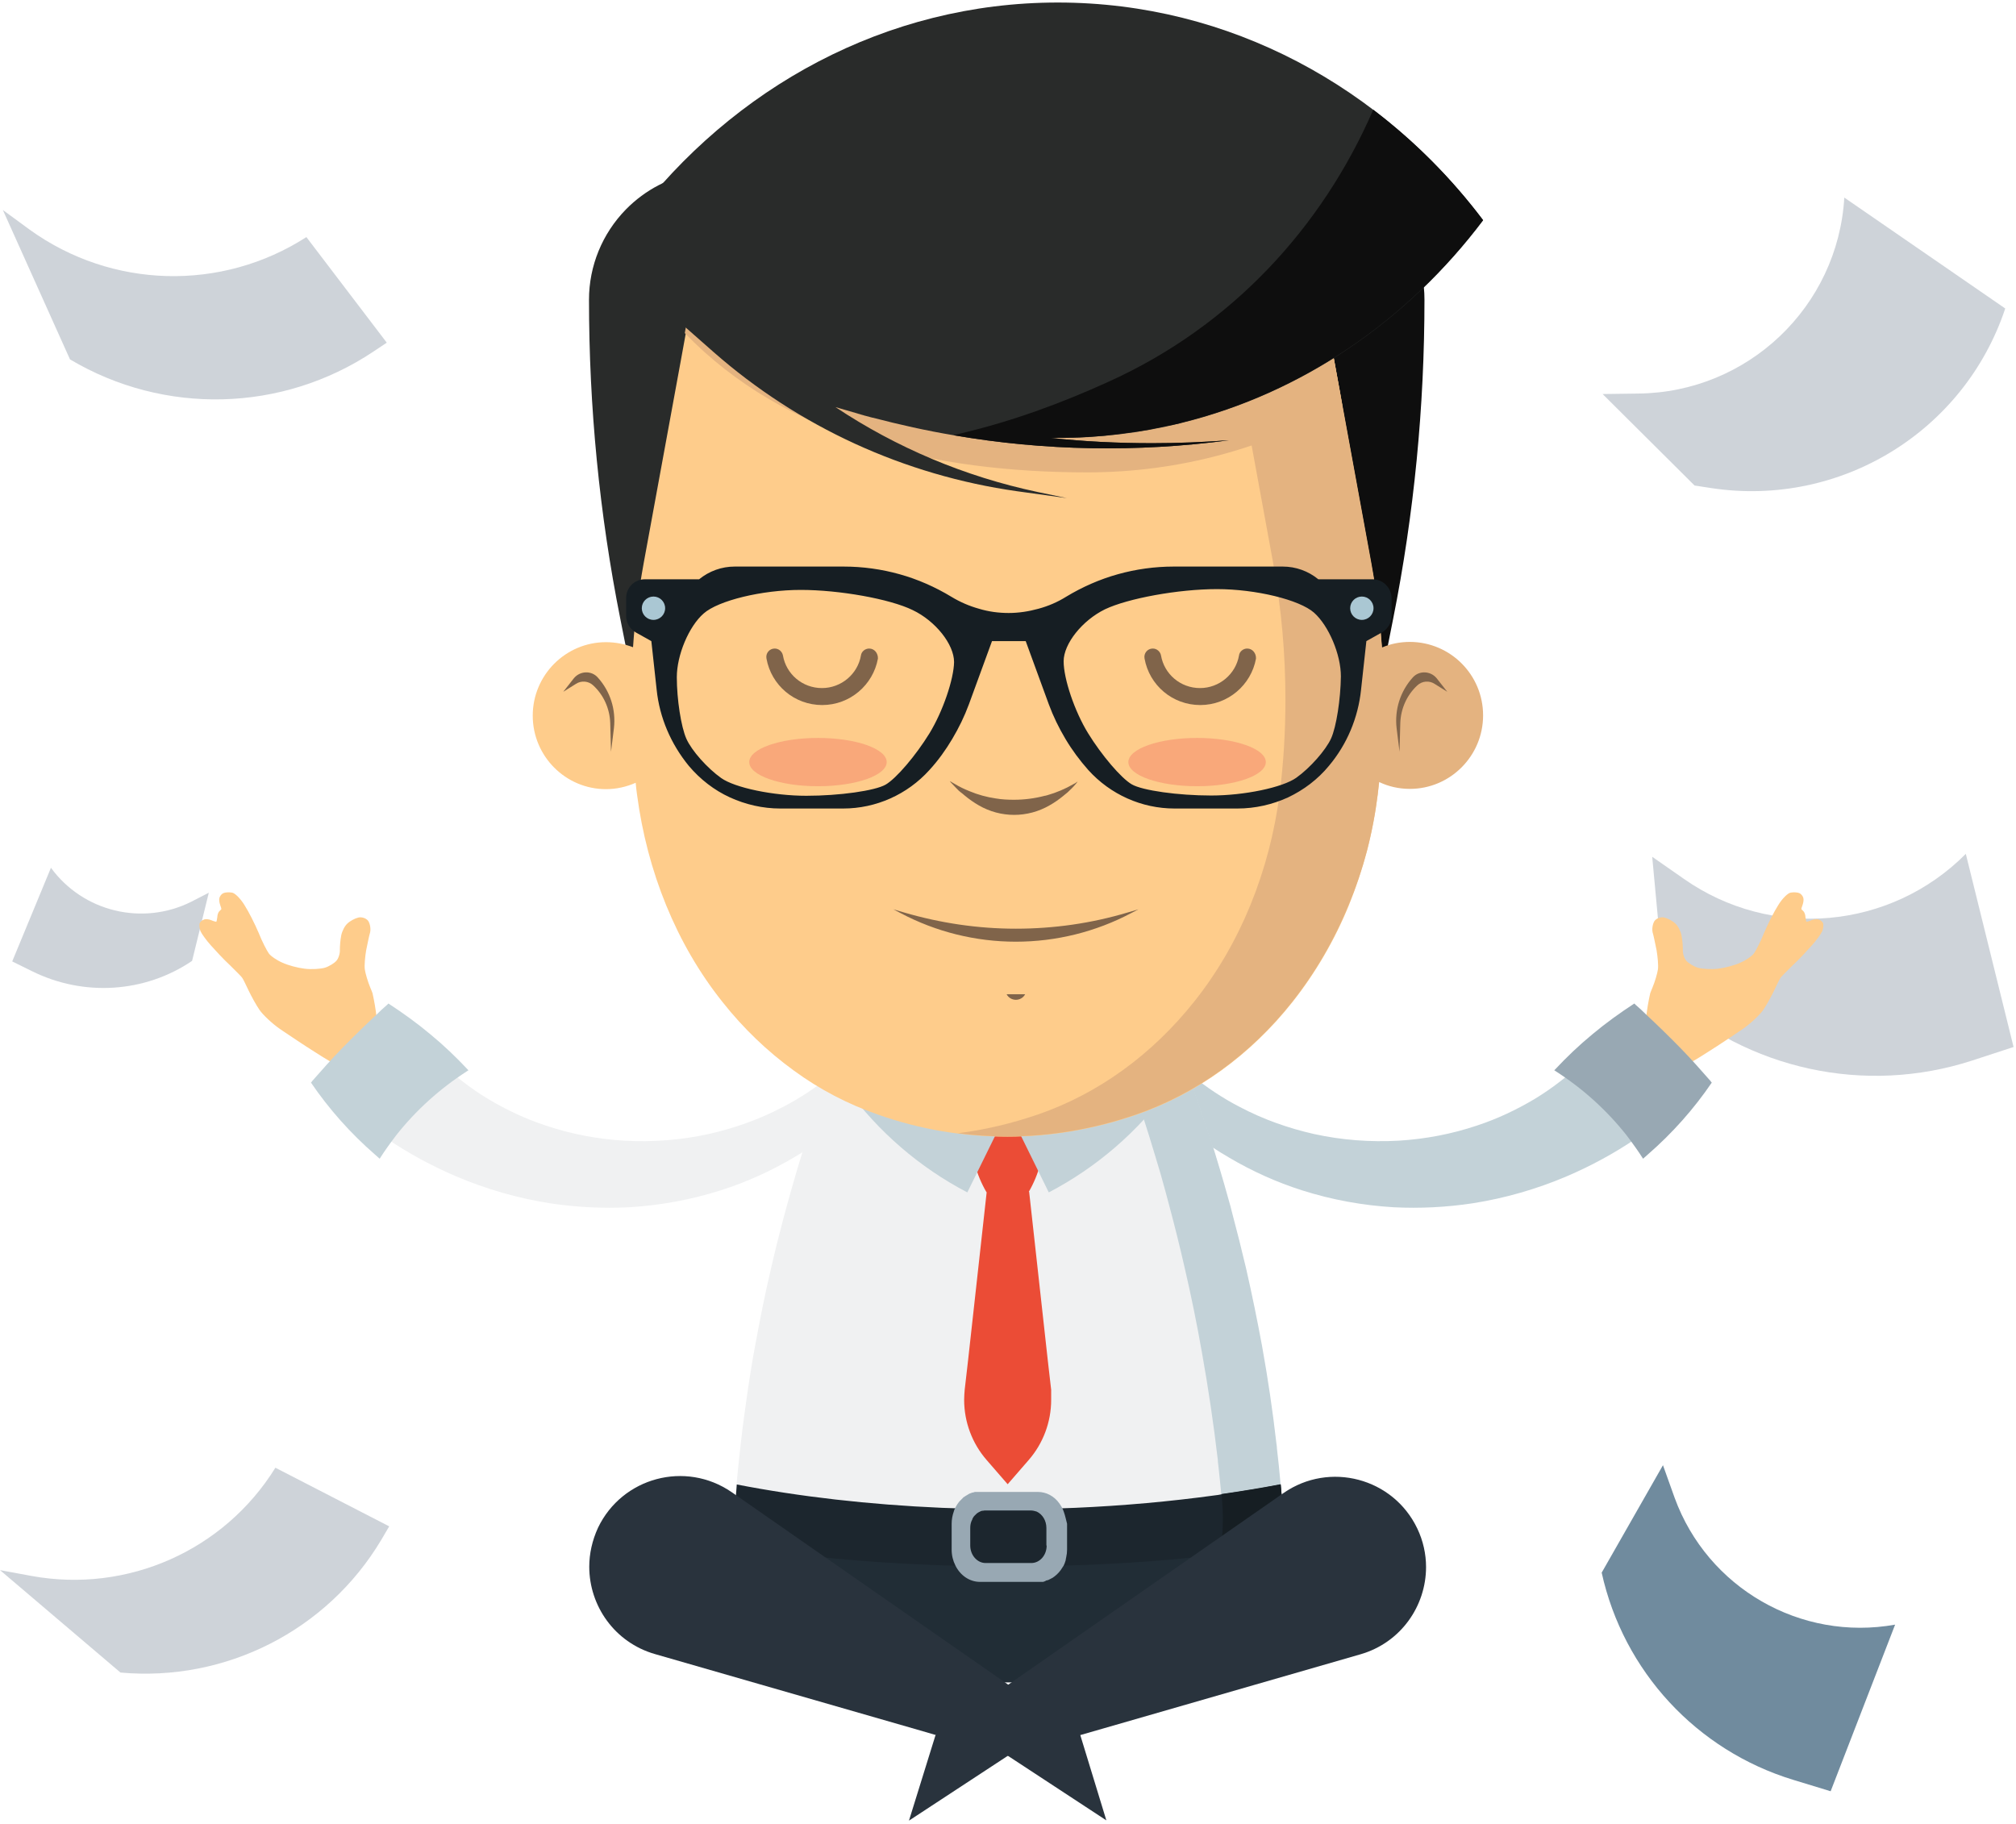 <?xml version="1.0" encoding="UTF-8"?>
<svg width="399px" height="361px" viewBox="0 0 399 361" version="1.1" xmlns="http://www.w3.org/2000/svg" xmlns:xlink="http://www.w3.org/1999/xlink">
    <!-- Generator: Sketch 46.2 (44496) - http://www.bohemiancoding.com/sketch -->
    <title>avatar-middle-light-2</title>
    <desc>Created with Sketch.</desc>
    <defs></defs>
    <g id="Page-1" stroke="none" stroke-width="1" fill="none" fill-rule="evenodd">
        <g id="Artboard" fill-rule="nonzero">
            <g id="avatar-middle-light-2">
                <path d="M41.326,176.689 L38.018,190.184 L38.018,190.184 C28.619,196.538 16.542,197.273 6.355,192.232 L2.417,190.289 L10.083,171.753 L10.083,171.753 C16.437,180.47 28.199,183.305 37.861,178.474 L41.326,176.689 Z" id="Shape" fill="#3C5268" opacity="0.25"></path>
                <path d="M329.129,290 L317,311.266 L317,311.266 C321.306,330.8 335.799,346.447 354.912,352.276 L362.316,354.534 L375.075,321.557 L375.075,321.557 C356.382,324.918 337.951,314.311 331.44,296.457 L329.129,290 Z" id="Shape" fill="#708B9E"></path>
                <path d="M344.906,30 C370.111,35.093 387.964,57.568 387.282,83.297 L387.176,86.763 L371.423,107.032 L370.478,100.101 C367.642,78.572 348.633,62.924 327,64.289 L344.906,30 Z" id="Shape" fill="#3C5268" opacity="0.25" transform="translate(357.15, 68.516) rotate(97) translate(-357.15, -68.516) "></path>
                <path d="M54.505,290.498 L77.032,302.103 L75.457,304.782 C64.745,322.74 44.634,332.927 23.84,331.037 L23.84,331.037 L0,310.766 L6.249,311.921 C25.205,315.387 44.371,306.881 54.505,290.498 L54.505,290.498 Z" id="Shape" fill="#3C5268" opacity="0.25"></path>
                <path d="M327,169.579 L329.521,196.726 L329.521,196.726 C345.955,211.744 369.165,216.785 390.326,209.906 L398.519,207.227 L389.067,169 L389.067,169 C374.154,184.018 350.577,186.118 333.249,173.936 L327,169.579 Z" id="Shape" fill="#3C5268" opacity="0.25"></path>
                <g id="Group" transform="translate(39, 0)">
                    <path d="M0.698,184.337 C0.908,184.81 1.801,186.07 2.693,187.067 C3.586,188.065 5.266,189.903 6.526,191.058 C7.734,192.266 8.889,193.368 8.994,193.63 C9.152,193.84 9.677,194.943 10.202,196.046 C10.727,197.149 11.672,198.881 12.355,199.879 C13.038,200.876 14.928,202.662 16.556,203.764 C18.184,204.867 21.229,206.915 23.33,208.227 C25.43,209.593 27.268,210.643 27.373,210.59 C27.478,210.537 28.633,210.065 30.261,209.382 C30.419,209.224 30.576,209.119 30.786,208.962 C32.676,207.439 34.514,205.391 34.934,204.446 C35.354,203.5 35.564,201.873 35.459,200.77 C35.354,199.877 35.091,198.145 34.724,196.569 C34.566,196.201 34.461,195.834 34.304,195.519 C33.779,194.259 33.306,192.631 33.201,191.843 C33.096,191.055 33.254,189.375 33.464,188.114 C33.727,186.854 34.042,185.226 34.252,184.543 C34.41,183.86 34.252,182.863 33.884,182.285 C33.516,181.76 32.624,181.444 31.941,181.602 C31.258,181.76 30.261,182.285 29.736,182.81 C29.211,183.282 28.686,184.332 28.528,185.173 C28.37,185.961 28.265,187.22 28.265,187.956 C28.318,188.691 28.002,189.689 27.582,190.161 C27.162,190.633 26.164,191.264 25.324,191.526 C24.484,191.788 22.646,191.894 21.333,191.736 C19.968,191.578 17.972,191.053 16.87,190.528 C15.767,190.055 14.56,189.215 14.192,188.69 C13.824,188.165 12.879,186.38 12.197,184.647 C11.462,182.914 10.254,180.499 9.414,179.186 C8.626,177.873 7.471,176.718 6.894,176.666 C6.316,176.561 5.581,176.613 5.214,176.771 C4.846,176.929 4.531,177.349 4.426,177.716 C4.321,178.084 4.426,178.714 4.584,179.134 C4.742,179.554 4.847,179.922 4.794,179.974 C4.741,180.027 4.531,180.237 4.374,180.394 C4.216,180.552 4.006,181.077 4.006,181.549 C3.953,182.022 3.848,182.442 3.796,182.442 C3.743,182.442 3.271,182.337 2.798,182.127 C2.325,181.917 1.643,181.864 1.328,182.022 C0.96,182.127 0.593,182.494 0.488,182.81 C0.435,183.182 0.488,183.865 0.698,184.337 Z" id="Shape" fill="#FECC8B"></path>
                    <path d="M31.416,220.779 C33.359,222.354 35.354,223.877 37.402,225.242 L37.455,225.295 C41.866,228.288 46.434,230.756 51.212,232.804 C57.251,235.376 63.499,237.162 69.853,238.159 C75.051,238.947 80.302,239.209 85.501,238.947 C91.645,238.58 97.736,237.477 103.669,235.587 C108.605,234.012 113.436,231.858 118.057,229.128 C122.678,226.449 127.036,223.194 131.184,219.361 L125.46,212.85 C122.467,215.265 119.316,217.366 115.956,219.098 C111.283,221.566 106.347,223.299 101.253,224.454 C95.739,225.662 90.121,226.082 84.502,225.767 C79.251,225.452 74,224.454 69.012,222.774 C65.021,221.461 61.241,219.676 57.617,217.523 C55.884,216.473 54.204,215.318 52.576,214.057 C50.056,212.114 47.64,209.909 45.435,207.493 C45.382,207.44 45.33,207.388 45.277,207.283 L44.909,206.915 L31.416,220.779 Z" id="Shape" fill="#F0F1F2"></path>
                    <path d="M22.542,214.268 C26.113,219.519 30.366,224.298 35.197,228.499 L36.142,229.339 C37.14,227.764 38.242,226.241 39.398,224.718 C43.336,219.73 48.062,215.476 53.366,212.063 C53.471,212.01 53.576,211.905 53.681,211.853 L53.734,211.853 L53.629,211.748 C51.266,209.228 48.798,206.865 46.173,204.712 C43.548,202.507 40.765,200.511 37.876,198.62 C37.771,198.725 37.718,198.778 37.613,198.883 C36.878,199.513 36.195,200.143 35.513,200.826 C33.15,203.031 30.892,205.237 28.687,207.495 C26.587,209.648 24.644,211.853 22.753,214.006 C22.7,214.11 22.647,214.215 22.542,214.268 Z" id="Shape" fill="#C3D2D8"></path>
                    <path d="M321.636,184.337 C321.427,184.81 320.533,186.07 319.641,187.067 C318.748,188.065 317.068,189.903 315.807,191.058 C314.6,192.266 313.444,193.368 313.34,193.63 C313.182,193.84 312.657,194.943 312.132,196.046 C311.607,197.149 310.662,198.881 309.979,199.879 C309.296,200.876 307.406,202.662 305.778,203.764 C304.15,204.867 301.105,206.915 299.004,208.227 C296.904,209.593 295.066,210.643 294.961,210.59 C294.855,210.537 293.701,210.065 292.073,209.382 C291.915,209.224 291.758,209.119 291.548,208.962 C289.658,207.439 287.82,205.391 287.4,204.446 C286.979,203.5 286.77,201.873 286.875,200.77 C286.979,199.877 287.242,198.145 287.61,196.569 C287.767,196.201 287.873,195.834 288.03,195.519 C288.555,194.259 289.028,192.631 289.134,191.843 C289.238,191.055 289.08,189.375 288.871,188.114 C288.608,186.854 288.292,185.226 288.083,184.543 C287.925,183.86 288.083,182.863 288.45,182.285 C288.817,181.76 289.71,181.444 290.392,181.602 C291.075,181.76 292.073,182.285 292.598,182.81 C293.123,183.282 293.648,184.332 293.805,185.173 C293.963,185.961 294.068,187.22 294.068,187.956 C294.016,188.691 294.331,189.689 294.751,190.161 C295.172,190.633 296.168,191.264 297.009,191.526 C297.849,191.789 299.687,191.894 301,191.736 C302.365,191.578 304.361,191.053 305.463,190.528 C306.566,190.055 307.773,189.215 308.141,188.69 C308.509,188.165 309.454,186.38 310.137,184.647 C310.871,182.914 312.079,180.499 312.92,179.186 C313.708,177.873 314.863,176.718 315.441,176.666 C316.019,176.561 316.754,176.613 317.121,176.771 C317.489,176.929 317.804,177.349 317.909,177.716 C318.015,178.084 317.909,178.714 317.752,179.134 C317.594,179.554 317.489,179.922 317.542,179.974 C317.594,180.027 317.805,180.237 317.962,180.394 C318.12,180.552 318.33,181.077 318.33,181.549 C318.382,182.022 318.487,182.442 318.54,182.442 C318.592,182.442 319.065,182.337 319.537,182.127 C320.01,181.917 320.693,181.864 321.008,182.022 C321.375,182.127 321.743,182.494 321.848,182.81 C321.898,183.182 321.846,183.865 321.636,184.337 Z" id="Shape" fill="#FECC8B"></path>
                    <path d="M290.918,220.779 C288.976,222.354 286.98,223.877 284.933,225.242 L284.879,225.295 C280.469,228.288 275.9,230.756 271.122,232.804 C265.083,235.376 258.835,237.162 252.481,238.159 C247.283,238.947 242.032,239.209 236.833,238.947 C230.69,238.58 224.599,237.477 218.665,235.587 C213.729,234.012 208.898,231.858 204.277,229.128 C199.657,226.449 195.298,223.194 191.15,219.361 L196.874,212.85 C199.868,215.265 203.018,217.366 206.378,219.098 C211.051,221.566 215.988,223.299 221.081,224.454 C226.595,225.662 232.214,226.082 237.832,225.767 C243.083,225.452 248.334,224.454 253.322,222.774 C257.313,221.461 261.094,219.676 264.717,217.523 C266.449,216.473 268.13,215.318 269.758,214.057 C272.278,212.114 274.694,209.909 276.899,207.493 C276.952,207.44 277.003,207.388 277.057,207.283 L277.424,206.915 L290.918,220.779 Z" id="Shape" fill="#C3D2D8"></path>
                    <path d="M299.792,214.268 C296.222,219.519 291.968,224.298 287.137,228.499 L286.191,229.339 C285.194,227.764 284.091,226.241 282.936,224.718 C278.998,219.73 274.272,215.476 268.968,212.063 C268.862,212.01 268.758,211.905 268.653,211.853 L268.599,211.853 L268.705,211.748 C271.068,209.227 273.536,206.864 276.162,204.711 C278.787,202.506 281.571,200.51 284.459,198.619 C284.563,198.724 284.616,198.777 284.722,198.882 C285.457,199.512 286.139,200.142 286.822,200.825 C289.185,203.03 291.442,205.236 293.648,207.494 C295.748,209.647 297.691,211.852 299.581,214.005 C299.635,214.11 299.687,214.215 299.792,214.268 Z" id="Shape" fill="#98A8B3"></path>
                    <path d="M214.937,300.803 C214.937,300.855 214.937,300.855 214.937,300.907 C214.885,301.537 214.779,302.167 214.674,302.745 C214.621,302.955 214.621,303.166 214.57,303.375 C214.516,303.585 214.516,303.795 214.464,304.005 C214.412,304.215 214.411,304.425 214.36,304.635 C214.307,304.845 214.307,305.003 214.254,305.213 C214.254,305.266 214.254,305.266 214.254,305.318 C214.202,305.476 214.202,305.686 214.15,305.843 C214.046,306.421 213.887,306.998 213.729,307.576 C213.729,307.629 213.729,307.629 213.677,307.681 C213.414,308.679 213.152,309.624 212.837,310.569 C212.784,310.674 212.784,310.779 212.733,310.884 C212.679,311.094 212.575,311.305 212.523,311.514 C212.471,311.619 212.471,311.724 212.417,311.83 C212.154,312.513 211.892,313.247 211.629,313.93 C211.576,314.088 211.472,314.297 211.42,314.455 C211.21,314.98 210.947,315.452 210.737,315.977 C210.107,317.29 209.424,318.602 208.637,319.81 C208.164,320.598 207.639,321.385 207.114,322.12 C206.432,323.013 205.749,323.905 205.066,324.745 C204.488,325.428 203.911,326.005 203.282,326.635 C203.124,326.793 202.966,326.951 202.809,327.056 C201.444,328.369 199.973,329.471 198.45,330.469 C198.293,330.573 198.135,330.679 197.925,330.784 C197.558,330.994 197.243,331.204 196.875,331.362 C196.508,331.572 196.193,331.73 195.825,331.887 C195.143,332.255 194.408,332.517 193.672,332.78 L193.672,332.78 C193.672,332.833 193.672,332.938 193.672,332.99 L128.087,332.99 C122.048,330.89 116.587,326.321 112.597,319.81 C111.074,317.343 109.814,314.664 108.816,311.829 C108.658,311.408 108.501,310.988 108.396,310.569 C107.398,307.523 106.716,304.268 106.296,300.96 C106.296,300.907 106.296,300.907 106.296,300.855 L214.938,300.855 L214.938,300.803 L214.937,300.803 Z" id="Shape" fill="#212D36"></path>
                    <path d="M214.937,300.803 C214.937,300.855 214.937,300.855 214.937,300.907 C210.578,301.8 206.063,302.64 201.389,303.323 C200.655,303.428 199.919,303.533 199.184,303.638 C191.623,304.688 183.746,305.423 175.555,305.843 C173.875,305.948 172.194,306.001 170.514,306.053 C167.258,306.157 163.95,306.211 160.59,306.211 C157.229,306.211 153.921,306.158 150.666,306.053 C148.986,306 147.305,305.948 145.625,305.843 C133.338,305.213 121.68,303.848 110.969,301.852 L110.969,301.852 C109.394,301.536 107.818,301.222 106.243,300.906 C106.243,300.853 106.243,300.853 106.243,300.802 L106.296,299.909 C106.454,297.861 106.611,295.813 106.769,293.817 C106.979,291.454 107.242,289.039 107.504,286.676 C107.557,286.361 107.557,285.993 107.609,285.678 C108.029,281.95 108.554,278.274 109.079,274.599 C109.499,271.869 109.919,269.138 110.444,266.408 C111.389,261.262 112.387,256.169 113.595,251.075 C115.118,244.406 116.903,237.79 118.846,231.226 C119.529,228.968 120.211,226.763 120.946,224.504 C121.891,221.563 122.889,218.623 123.939,215.682 C125.304,211.797 126.775,207.963 128.35,204.13 L192.78,204.13 C193.568,206.125 194.355,208.173 195.143,210.169 C195.51,211.167 195.877,212.112 196.246,213.11 C196.561,214.002 196.876,214.843 197.191,215.735 C198.189,218.518 199.134,221.353 200.079,224.189 C200.867,226.552 201.602,228.862 202.285,231.225 C202.915,233.378 203.545,235.478 204.123,237.631 C204.333,238.366 204.543,239.049 204.701,239.784 L204.701,239.784 C205.699,243.512 206.643,247.293 207.537,251.074 C208.692,256.167 209.742,261.26 210.688,266.407 C211.843,272.813 212.788,279.219 213.524,285.677 C213.577,285.993 213.628,286.36 213.628,286.675 C213.891,289.038 214.153,291.401 214.363,293.816 C214.573,295.864 214.73,297.859 214.836,299.908 L214.937,300.803 Z" id="Shape" fill="#F0F1F2"></path>
                    <path d="M214.937,300.803 C214.937,300.855 214.937,300.855 214.937,300.907 C211.209,301.695 207.323,302.43 203.332,303.007 C203.017,298.649 202.597,294.29 202.124,289.985 C202.071,289.617 202.02,289.25 202.02,288.882 C201.18,281.74 200.13,274.651 198.869,267.616 C197.871,261.945 196.716,256.273 195.403,250.655 C194.457,246.507 193.407,242.306 192.305,238.21 L192.305,238.21 C192.095,237.422 191.884,236.635 191.674,235.847 C191.044,233.484 190.361,231.121 189.627,228.758 C188.839,226.133 188.052,223.56 187.211,220.987 C186.214,217.889 185.111,214.738 184.008,211.64 C183.641,210.695 183.326,209.698 182.958,208.752 C182.538,207.649 182.17,206.599 181.751,205.497 L181.226,204.184 L192.883,204.184 C193.671,206.179 194.458,208.227 195.246,210.223 C195.613,211.22 195.981,212.165 196.349,213.164 C196.664,214.057 196.98,214.897 197.295,215.789 C198.293,218.572 199.237,221.408 200.183,224.243 C200.971,226.606 201.706,228.916 202.388,231.279 C203.019,233.432 203.648,235.532 204.226,237.685 C204.436,238.42 204.647,239.103 204.804,239.838 L204.804,239.838 C205.802,243.567 206.747,247.347 207.64,251.128 C208.796,256.221 209.846,261.315 210.791,266.461 C211.947,272.867 212.891,279.273 213.627,285.732 C213.68,286.047 213.731,286.415 213.731,286.73 C214.256,291.14 214.624,295.552 214.939,299.962 L214.939,300.803 L214.937,300.803 Z" id="Shape" fill="#C3D2D8"></path>
                    <path d="M214.937,300.803 C214.937,300.855 214.937,300.855 214.937,300.907 C214.937,301.117 214.885,301.328 214.885,301.537 C214.832,301.957 214.779,302.378 214.727,302.745 C214.675,303.166 214.623,303.586 214.517,303.953 C214.464,304.111 214.464,304.32 214.413,304.478 C214.361,304.636 214.361,304.793 214.309,304.95 C214.255,305.108 214.255,305.318 214.203,305.475 C214.15,305.685 214.099,305.895 214.046,306.105 C211.315,306.525 208.532,306.893 205.697,307.26 C204.594,307.418 203.544,307.523 202.441,307.68 C193.987,308.678 185.218,309.36 176.134,309.728 C171.829,309.886 167.417,309.991 163.007,310.043 C162.219,310.043 161.432,310.043 160.644,310.043 C155.393,310.043 150.247,309.938 145.154,309.728 C131.764,309.203 119.004,307.943 107.19,306.157 C106.822,304.424 106.507,302.691 106.297,300.906 C106.297,300.854 106.297,300.854 106.297,300.802 L106.35,299.909 C106.508,297.861 106.665,295.813 106.823,293.817 C119.268,296.233 132.973,297.808 147.465,298.438 C151.77,298.596 156.182,298.701 160.645,298.701 C160.96,298.701 161.275,298.701 161.538,298.701 L161.538,298.701 C165.686,298.701 169.729,298.596 173.772,298.438 C183.382,298.017 192.623,297.178 201.445,295.97 C201.865,295.917 202.337,295.865 202.758,295.76 L202.758,295.76 C206.749,295.182 210.634,294.552 214.467,293.817 C214.677,295.865 214.835,297.86 214.94,299.909 L214.937,300.803 L214.937,300.803 Z" id="Shape" fill="#1C262E"></path>
                    <path d="M171.564,299.281 C171.354,298.598 170.986,298.021 170.618,297.496 C169.62,296.131 168.098,295.291 166.417,295.291 L154.813,295.291 C154.76,295.291 154.708,295.291 154.655,295.291 C154.602,295.291 154.551,295.291 154.497,295.291 C154.444,295.291 154.392,295.291 154.339,295.291 C154.287,295.291 154.234,295.291 154.234,295.291 L154.181,295.291 C154.128,295.291 154.076,295.291 154.076,295.291 C154.023,295.291 154.023,295.291 153.971,295.291 C153.918,295.291 153.866,295.291 153.813,295.344 C153.655,295.396 153.498,295.396 153.34,295.449 C153.287,295.449 153.236,295.501 153.236,295.501 C153.183,295.501 153.131,295.554 153.078,295.554 C152.974,295.607 152.868,295.607 152.815,295.658 C152.71,295.711 152.657,295.763 152.552,295.816 L152.552,295.816 C152.448,295.868 152.394,295.92 152.289,295.974 C152.185,296.026 152.131,296.079 152.026,296.132 L152.026,296.132 C151.973,296.184 151.868,296.237 151.816,296.29 C151.816,296.29 151.816,296.29 151.763,296.29 C151.71,296.342 151.605,296.395 151.553,296.5 C151.5,296.552 151.448,296.605 151.395,296.658 L151.395,296.658 C151.342,296.71 151.342,296.71 151.29,296.763 C151.132,296.921 151.027,297.026 150.87,297.183 C150.817,297.235 150.765,297.341 150.712,297.393 L150.712,297.393 C150.554,297.603 150.397,297.813 150.292,298.023 C150.082,298.391 149.872,298.758 149.767,299.178 C149.504,299.913 149.347,300.753 149.347,301.594 L149.347,306.687 C149.347,307.842 149.61,308.892 150.082,309.838 C151.027,311.781 152.865,313.094 154.965,313.094 L166.57,313.094 C166.674,313.094 166.78,313.094 166.833,313.094 C166.886,313.094 166.99,313.094 167.043,313.094 C167.096,313.094 167.147,313.094 167.252,313.094 C167.306,313.094 167.306,313.094 167.358,313.094 C167.41,313.094 167.515,313.094 167.568,313.042 C167.621,313.042 167.672,313.042 167.725,312.989 C167.778,312.989 167.831,312.989 167.831,312.937 C167.884,312.937 167.936,312.937 167.936,312.885 C167.989,312.885 167.989,312.885 168.04,312.832 C168.094,312.832 168.146,312.779 168.25,312.779 C168.303,312.779 168.408,312.726 168.46,312.726 C168.513,312.674 168.618,312.674 168.67,312.622 C168.723,312.569 168.827,312.569 168.88,312.517 C168.933,312.464 169.037,312.464 169.089,312.412 C169.143,312.359 169.247,312.307 169.299,312.307 C169.352,312.255 169.457,312.202 169.509,312.149 C169.561,312.096 169.613,312.096 169.667,312.044 C170.297,311.572 170.874,310.941 171.295,310.206 C171.348,310.154 171.348,310.101 171.399,310.048 C171.45,309.995 171.452,309.943 171.505,309.89 C171.662,309.574 171.768,309.312 171.872,308.945 C171.925,308.84 171.925,308.787 171.925,308.682 C171.925,308.577 171.978,308.524 171.978,308.419 C171.978,308.314 172.032,308.261 172.032,308.156 C172.139,307.684 172.192,307.211 172.192,306.686 L172.192,301.593 C171.984,300.803 171.827,300.016 171.564,299.281 Z M168.151,305.897 C168.151,307.84 166.786,309.363 165.105,309.363 L156.073,309.363 C154.393,309.363 153.027,307.788 153.027,305.897 L153.027,302.484 C153.027,302.012 153.08,301.592 153.237,301.171 C153.237,301.118 153.29,301.013 153.342,300.961 L153.342,300.908 C153.395,300.855 153.395,300.804 153.447,300.698 C153.447,300.698 153.447,300.698 153.447,300.645 C153.5,300.593 153.5,300.541 153.552,300.435 C153.605,300.382 153.605,300.33 153.657,300.277 C153.71,300.172 153.762,300.119 153.867,300.014 C153.92,299.961 153.92,299.909 153.972,299.909 C153.972,299.909 153.972,299.856 154.025,299.856 C154.078,299.804 154.129,299.752 154.183,299.698 L154.183,299.698 C154.236,299.646 154.288,299.593 154.341,299.54 C154.551,299.382 154.761,299.277 154.971,299.172 L154.971,299.172 C155.024,299.172 155.076,299.12 155.076,299.12 C155.18,299.067 155.339,299.015 155.443,299.015 C155.496,299.015 155.496,299.015 155.548,299.015 C155.653,299.015 155.758,298.963 155.864,298.963 C155.917,298.963 155.969,298.963 156.022,298.963 L165.054,298.963 C165.421,298.963 165.789,299.067 166.157,299.173 C167.313,299.698 168.1,300.958 168.1,302.429 L168.1,305.895 L168.151,305.897 L168.151,305.897 Z" id="Shape" fill="#98A8B3"></path>
                    <path d="M214.937,300.803 C214.937,300.855 214.937,300.855 214.937,300.907 C214.937,301.117 214.885,301.328 214.885,301.537 C214.832,301.957 214.779,302.378 214.727,302.745 C214.675,303.166 214.623,303.586 214.517,303.953 C214.464,304.111 214.464,304.32 214.413,304.478 C214.361,304.636 214.361,304.793 214.309,304.95 C214.255,305.108 214.255,305.318 214.203,305.475 C214.15,305.685 214.099,305.895 214.046,306.105 C211.315,306.525 208.532,306.893 205.697,307.26 C204.594,307.418 203.544,307.523 202.441,307.68 C203.072,303.899 203.176,300.066 202.809,296.233 L202.757,295.708 L202.757,295.708 C206.748,295.13 210.633,294.5 214.466,293.765 C214.676,295.813 214.834,297.808 214.939,299.856 L214.937,300.803 L214.937,300.803 Z" id="Shape" fill="#161E23"></path>
                    <path d="M167.678,224.402 C167.678,228.445 166.628,232.436 164.58,235.954 L156.231,235.954 C154.184,232.436 153.133,228.445 153.133,224.402 C153.133,223.772 153.186,223.142 153.238,222.511 L153.238,222.353 L160.431,219.78 L167.625,222.353 L167.625,222.511 C167.678,223.142 167.678,223.772 167.678,224.402 Z" id="Shape" fill="#EB4C36"></path>
                    <path d="M160.59,219.781 L168.571,236.006 L168.571,236.006 C178.023,231.07 186.162,224.034 192.463,215.422 L195.299,211.484 L160.59,219.781 Z" id="Shape" fill="#C3D2D8"></path>
                    <path d="M160.432,219.781 L152.451,236.006 L152.451,236.006 C142.999,231.07 134.86,224.034 128.559,215.422 L125.723,211.484 L160.432,219.781 Z" id="Shape" fill="#C3D2D8"></path>
                    <path d="M169.044,277.069 C169.044,281.427 167.469,285.68 164.581,288.989 L160.433,293.767 L156.285,288.989 C153.397,285.68 151.822,281.428 151.822,277.069 C151.822,276.386 151.875,275.756 151.927,275.074 L152.399,270.978 L152.609,269.14 L156.285,235.901 L160.486,235.008 L164.687,235.901 L168.363,269.14 L168.572,270.978 L169.045,275.074 C169.044,275.756 169.044,276.439 169.044,277.069 Z" id="Shape" fill="#EB4C36"></path>
                    <path d="M243.24,310.15 C243.24,317.869 238.252,325.115 230.27,327.425 L179.283,342.128 L174.715,343.441 L173.612,343.757 L160.432,347.538 L140.899,360.35 L146.15,343.442 L160.433,333.518 L215.043,295.501 C224.128,289.2 236.73,292.508 241.508,302.537 C242.663,304.952 243.24,307.577 243.24,310.15 Z" id="Shape" fill="#29333D"></path>
                    <path d="M179.966,360.297 L160.432,347.485 L146.149,343.389 L145.624,343.231 L142.001,342.181 L90.594,327.373 C82.613,325.063 77.624,317.816 77.624,310.097 C77.624,307.525 78.202,304.899 79.357,302.379 C84.135,292.402 96.685,289.042 105.822,295.343 L160.432,333.36 L174.557,343.179 L174.767,343.284 L179.966,360.297 Z" id="Shape" fill="#29333D"></path>
                    <g transform="translate(66, 0)">
                        <path d="M56.888,69.551 L56.888,40.566 L48.329,36.365 C38.457,31.534 26.59,33.582 18.871,41.458 L18.871,41.458 C14.198,46.236 11.572,52.643 11.572,59.311 L11.572,59.311 C11.572,80.525 13.62,101.686 17.768,122.48 L20.236,134.925 L56.888,69.551 Z" id="Shape" fill="#292B2A"></path>
                        <path d="M131.556,69.551 L131.556,40.566 L140.115,36.365 C150.039,31.534 161.906,33.582 169.626,41.458 L169.626,41.458 C174.299,46.236 176.925,52.643 176.925,59.311 L176.925,59.311 C176.925,80.525 174.877,101.686 170.728,122.48 L168.261,134.925 L131.556,69.551 Z" id="Shape" fill="#0E0E0E"></path>
                        <path d="M168.838,138.496 C168.838,144.745 168.47,150.993 167.682,157.189 C167.367,159.709 166.948,162.23 166.423,164.698 C166.16,165.906 165.898,167.113 165.582,168.321 C164.585,172.05 163.377,175.672 161.96,179.19 C159.124,186.121 155.343,192.58 150.827,198.303 C142.531,208.805 131.819,216.524 119.952,220.62 C111.603,223.508 102.991,224.978 94.379,224.978 C85.767,224.978 77.103,223.56 68.807,220.62 C62.873,218.572 57.202,215.632 52.056,211.851 C46.858,208.07 42.132,203.555 37.983,198.304 C33.415,192.58 29.686,186.122 26.851,179.191 C24.015,172.26 22.073,164.856 21.075,157.242 C20.97,156.454 20.865,155.667 20.812,154.932 C19.027,155.72 17.031,156.192 14.931,156.192 C6.95,156.192 0.438,149.681 0.438,141.647 C0.438,133.613 6.949,127.102 14.931,127.102 C16.821,127.102 18.607,127.47 20.287,128.1 C20.655,122.534 21.39,117.02 22.387,111.507 L29.791,71.127 L30.736,65.929 L31.156,63.671 L157.651,63.671 L160.172,77.481 L160.645,80.211 L166.368,111.559 C168.05,120.433 168.838,129.465 168.838,138.496 Z" id="Shape" fill="#FECC8B"></path>
                        <path d="M188.529,141.594 C188.529,149.628 182.018,156.139 174.036,156.139 C171.882,156.139 169.782,155.666 167.944,154.774 C167.84,155.562 167.787,156.402 167.681,157.189 C166.736,164.855 164.793,172.259 161.905,179.138 C159.071,186.069 155.289,192.528 150.774,198.251 C142.477,208.753 131.766,216.472 119.898,220.568 C111.55,223.456 102.938,224.927 94.326,224.927 C91.07,224.927 87.815,224.717 84.612,224.297 C89.967,223.614 95.271,222.354 100.469,220.568 C112.337,216.472 122.996,208.753 131.345,198.251 C135.913,192.528 139.642,186.069 142.476,179.138 C145.312,172.207 147.255,164.803 148.252,157.189 C149.04,150.993 149.408,144.744 149.408,138.496 C149.408,129.464 148.62,120.433 146.993,111.506 L138.224,63.617 L157.653,63.617 L166.423,111.506 C167.42,117.02 168.103,122.586 168.523,128.152 C170.255,127.417 172.093,127.049 174.089,127.049 C182.07,127.102 188.529,133.561 188.529,141.594 Z" id="Shape" fill="#E4B380"></path>
                        <ellipse id="Oval" fill="#F5846B" opacity="0.5" cx="131.924" cy="150.836" rx="13.6" ry="4.778"></ellipse>
                        <ellipse id="Oval" fill="#F5846B" opacity="0.5" cx="56.888" cy="150.836" rx="13.6" ry="4.778"></ellipse>
                        <path d="M171.989,148.788 L171.411,144.115 C170.99,140.439 172.145,136.816 174.614,134.086 L174.614,134.086 C175.874,132.668 178.132,132.773 179.34,134.244 L181.44,136.922 L178.919,135.347 C177.869,134.664 176.452,134.769 175.506,135.662 L175.506,135.662 C173.458,137.552 172.251,140.23 172.145,143.066 L171.989,148.788 Z" id="Shape" fill="#80644A"></path>
                        <path d="M15.93,148.788 L16.508,144.115 C16.928,140.439 15.773,136.816 13.305,134.086 L13.305,134.086 C12.045,132.668 9.787,132.773 8.579,134.244 L6.479,136.922 L8.999,135.347 C10.049,134.664 11.467,134.769 12.412,135.662 L12.412,135.662 C14.46,137.552 15.668,140.23 15.773,143.066 L15.93,148.788 Z" id="Shape" fill="#80644A"></path>
                        <path d="M160.647,80.158 C145.576,88.665 128.458,93.495 110.238,93.495 C79.677,93.495 50.482,86.564 30.528,65.927 L30.948,63.669 L157.654,63.669 L160.175,77.479 L160.647,80.158 Z" id="Shape" fill="#E4B380"></path>
                        <path d="M104.356,86.669 C103.883,86.669 103.411,86.669 102.886,86.669 C109.607,87.404 116.328,87.719 123.102,87.719 C128.143,87.719 133.183,87.509 138.224,87.141 C120.056,89.556 101.677,89.241 83.72,86.143 C78.364,85.25 73.008,84.043 67.757,82.677 C67.757,82.677 67.757,82.677 67.704,82.677 C66.706,82.414 65.709,82.152 64.711,81.837 L60.353,80.577 C72.43,88.611 85.978,94.334 100.365,97.38 L106.141,98.588 L96.269,97.223 C74.005,94.072 53.106,84.516 36.199,69.655 L30.475,64.614 L30.475,64.614 C26.379,61.148 22.546,57.263 19.133,52.799 C18.818,52.431 20.446,43.977 20.131,43.61 C40.031,17.303 70.382,0.5 104.355,0.5 C138.381,0.5 168.731,17.303 188.528,43.61 C173.615,63.406 152.716,77.846 128.772,83.727 C120.949,85.672 112.758,86.669 104.356,86.669 Z" id="Shape" fill="#292B2A"></path>
                        <path d="M67.757,82.679 C65.289,82.049 62.821,81.366 60.406,80.631 L64.764,81.891 C65.762,82.154 66.76,82.416 67.757,82.679 Z" id="Shape" fill="#292B2A"></path>
                        <path d="M104.356,86.669 C103.883,86.669 103.411,86.669 102.886,86.669 C109.607,87.404 116.328,87.719 123.102,87.719 C128.143,87.719 133.183,87.509 138.224,87.141 C120.056,89.556 101.677,89.241 83.72,86.143 L85.4,85.723 C95.167,83.413 104.881,79.894 114.438,75.536 C138.697,64.562 156.655,45.08 166.79,21.714 C174.929,27.91 182.28,35.261 188.529,43.558 C173.616,63.354 152.717,77.794 128.773,83.675 L128.773,83.675 C128.72,83.675 128.72,83.675 128.668,83.728 C128.458,83.781 128.247,83.833 128.037,83.886 C127.774,83.939 127.565,83.991 127.303,84.044 C127.145,84.097 126.935,84.149 126.778,84.149 C126.568,84.202 126.41,84.254 126.199,84.254 C126.042,84.307 125.832,84.307 125.674,84.359 C125.517,84.412 125.307,84.412 125.149,84.464 C125.096,84.464 124.992,84.517 124.94,84.517 C124.782,84.57 124.572,84.57 124.415,84.622 C123.994,84.727 123.522,84.78 123.102,84.885 C122.839,84.938 122.577,84.99 122.367,85.043 C122.157,85.096 121.894,85.148 121.684,85.148 C121.421,85.201 121.106,85.253 120.844,85.306 C120.634,85.359 120.423,85.359 120.214,85.411 C120.16,85.411 120.108,85.411 120.056,85.411 C119.793,85.464 119.583,85.464 119.321,85.516 C118.533,85.621 117.798,85.726 117.011,85.831 C116.748,85.884 116.486,85.884 116.223,85.936 C115.96,85.989 115.698,85.989 115.435,86.041 C115.226,86.041 115.015,86.094 114.805,86.094 C114.49,86.147 114.175,86.147 113.913,86.199 C113.755,86.199 113.597,86.252 113.44,86.252 C112.547,86.305 111.707,86.41 110.815,86.462 C110.657,86.462 110.5,86.462 110.342,86.515 C110.184,86.515 110.079,86.515 109.921,86.515 C109.081,86.568 108.241,86.62 107.349,86.62 C107.139,86.62 106.981,86.62 106.77,86.62 C105.932,86.669 105.144,86.669 104.356,86.669 Z" id="Shape" fill="#0E0E0E"></path>
                        <path d="M116.959,85.934 C117.747,85.829 118.482,85.724 119.269,85.619 C118.481,85.724 117.746,85.829 116.959,85.934 Z" id="Shape" fill="#0E0E0E"></path>
                        <path d="M166.686,114.657 L155.922,114.657 C153.926,113.029 151.459,112.137 148.886,112.137 L127.305,112.137 C123.524,112.137 119.796,112.662 116.224,113.66 C112.654,114.658 109.189,116.18 105.985,118.123 C104.305,119.173 102.467,119.961 100.525,120.486 C98.634,121.011 96.639,121.326 94.643,121.326 C92.648,121.326 90.652,121.063 88.762,120.486 C86.872,119.961 85.034,119.173 83.302,118.123 C80.098,116.18 76.633,114.657 73.063,113.66 C69.492,112.662 65.764,112.137 61.983,112.137 L40.4,112.137 C37.827,112.137 35.359,113.03 33.364,114.657 L22.6,114.657 C20.552,114.657 18.924,116.337 18.924,118.333 L18.924,121.904 C18.924,123.269 19.659,124.477 20.814,125.16 L23.912,126.893 L24.962,136.502 C25.54,142.068 27.798,147.266 31.316,151.572 C33.574,154.25 36.357,156.403 39.455,157.821 C42.553,159.239 45.966,160.026 49.432,160.026 L61.877,160.026 C68.388,160.026 74.584,157.243 78.943,152.412 C80.676,150.522 82.147,148.474 83.459,146.268 C84.772,144.063 85.874,141.805 86.767,139.389 L91.335,126.892 L98.004,126.892 L102.572,139.389 C103.465,141.804 104.568,144.062 105.881,146.268 C107.194,148.473 108.717,150.521 110.397,152.412 C114.756,157.243 120.951,160.026 127.463,160.026 L139.908,160.026 C143.426,160.026 146.839,159.238 149.937,157.821 C153.035,156.351 155.818,154.25 158.023,151.572 C161.593,147.319 163.799,142.068 164.377,136.502 L165.427,126.893 L168.525,125.16 C169.68,124.477 170.415,123.27 170.415,121.904 L170.415,118.333 C170.361,116.337 168.733,114.657 166.686,114.657 Z M78.942,145.165 C76.264,149.523 72.378,154.092 70.278,155.299 C68.178,156.507 61.142,157.504 54.578,157.504 C48.067,157.504 40.453,155.929 37.722,153.986 C34.991,152.043 31.893,148.578 30.843,146.215 C29.793,143.852 28.953,138.391 28.953,134.033 C28.953,129.675 31.316,124.004 34.256,121.431 C37.144,118.858 45.808,116.758 53.475,116.758 C61.142,116.758 71.118,118.543 75.634,120.749 C80.15,122.902 83.826,127.523 83.826,131.041 C83.773,134.401 81.62,140.807 78.942,145.165 Z M158.441,146.163 C157.391,148.473 154.293,151.992 151.562,153.934 C148.832,155.877 141.218,157.452 134.706,157.452 C128.142,157.452 121.106,156.454 119.006,155.247 C116.906,154.039 113.02,149.471 110.342,145.113 C107.664,140.755 105.512,134.349 105.512,130.883 C105.512,127.417 109.188,122.797 113.703,120.591 C118.219,118.438 128.196,116.6 135.862,116.6 C143.528,116.6 152.192,118.7 155.08,121.273 C157.968,123.846 160.385,129.517 160.385,133.875 C160.331,138.339 159.491,143.852 158.441,146.163 Z" id="Shape" fill="#161E23"></path>
                        <circle id="Oval" fill="#AAC7D3" cx="24.332" cy="120.381" r="2.31"></circle>
                        <circle id="Oval" fill="#AAC7D3" cx="164.532" cy="120.381" r="2.31"></circle>
                        <path d="M108.295,154.669 L108.295,154.669 C108.19,154.827 108.085,154.932 107.98,155.089 C107.455,155.719 106.877,156.297 106.3,156.822 C106.09,156.98 105.932,157.137 105.721,157.295 C105.617,157.4 105.512,157.453 105.406,157.558 C104.566,158.241 103.674,158.871 102.728,159.396 C98.37,161.916 93.066,161.916 88.708,159.396 C87.71,158.818 86.817,158.188 85.925,157.453 C85.662,157.243 85.4,156.98 85.084,156.77 C84.979,156.665 84.874,156.612 84.769,156.507 C84.296,156.034 83.824,155.562 83.351,155.037 C83.246,154.932 83.141,154.827 83.036,154.669 L83.036,154.616 L83.561,154.931 L83.928,155.141 C84.874,155.719 85.871,156.191 86.921,156.611 C88.549,157.294 90.282,157.766 92.067,158.029 C93.275,158.239 94.483,158.292 95.69,158.292 C97.738,158.292 99.786,158.029 101.781,157.504 L101.835,157.504 C101.992,157.451 102.098,157.451 102.255,157.399 C104.093,156.874 105.826,156.139 107.453,155.194 L107.768,155.036 L108.295,154.669 Z" id="Shape" fill="#80644A"></path>
                        <path d="M141.848,128.362 C141.06,128.362 140.325,128.94 140.22,129.727 C139.589,133.403 136.334,136.186 132.501,136.186 C128.616,136.186 125.412,133.403 124.783,129.727 C124.625,128.939 123.943,128.362 123.155,128.362 L123.155,128.362 C122.105,128.362 121.317,129.307 121.527,130.357 C122.472,135.608 127.041,139.546 132.554,139.546 C138.068,139.546 142.635,135.555 143.581,130.357 C143.633,129.307 142.898,128.362 141.848,128.362 L141.848,128.362 Z" id="Shape" fill="#80644A"></path>
                        <path d="M67.022,128.362 C66.234,128.362 65.499,128.94 65.394,129.727 C64.764,133.403 61.508,136.186 57.675,136.186 C53.789,136.186 50.586,133.403 49.956,129.727 C49.798,128.939 49.116,128.362 48.328,128.362 L48.328,128.362 C47.278,128.362 46.49,129.307 46.7,130.357 C47.645,135.608 52.214,139.546 57.727,139.546 C63.24,139.546 67.809,135.555 68.754,130.357 C68.807,129.307 68.072,128.362 67.022,128.362 L67.022,128.362 Z" id="Shape" fill="#80644A"></path>
                        <path d="M120.319,179.979 L118.902,180.714 C111.866,184.442 103.989,186.385 96.06,186.385 C88.079,186.385 80.254,184.442 73.218,180.714 L71.8,179.979 L73.953,180.609 C81.147,182.709 88.551,183.812 96.06,183.812 C103.516,183.812 110.972,182.762 118.167,180.609 L120.319,179.979 Z" id="Shape" fill="#80644A"></path>
                        <path d="M97.898,196.782 C97.11,198.252 95.01,198.252 94.222,196.782 L97.898,196.782 Z" id="Shape" fill="#80644A"></path>
                    </g>
                </g>
                <path d="M60.639,46.925 L76.549,67.824 L73.871,69.609 C55.808,81.634 32.493,82.211 13.853,71.132 L13.853,71.132 L0.568,41.569 L5.871,45.455 C22.097,57.165 43.836,57.742 60.639,46.925 L60.639,46.925 Z" id="Shape" fill="#3C5268" opacity="0.25"></path>
            </g>
        </g>
    </g>
</svg>